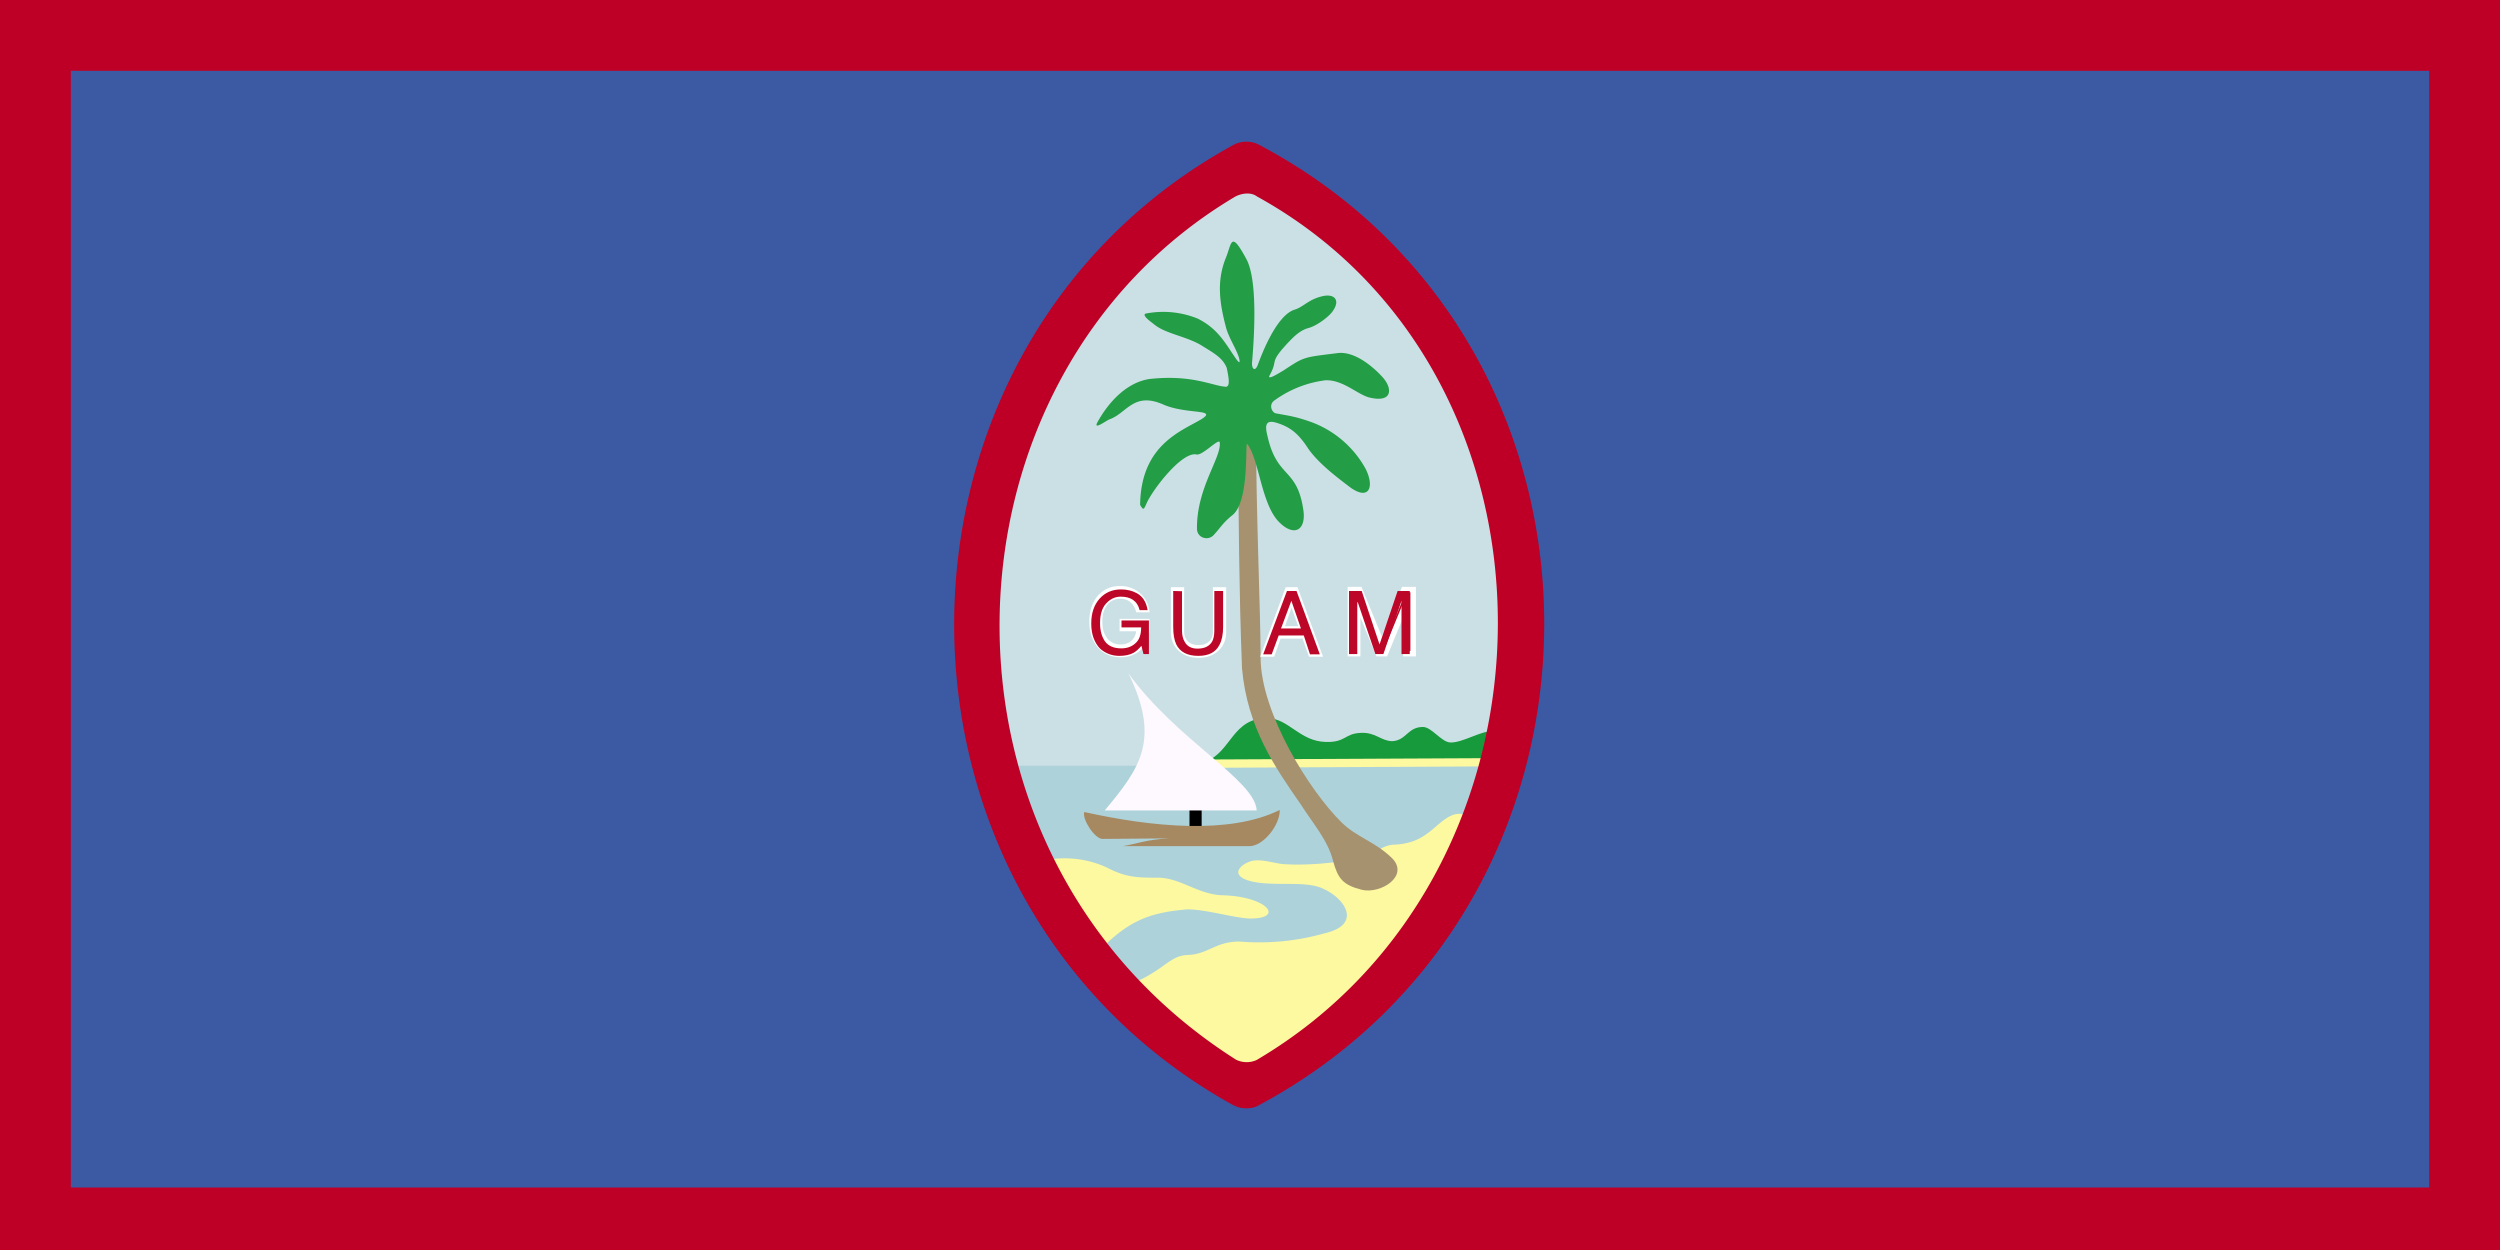 <svg xmlns="http://www.w3.org/2000/svg" width="600" height="300" fill="none"><rect width="100%" height="100%" fill="#333333" stroke="none"/><g clip-path="url(#a)"><path fill="#BE0027" fill-rule="evenodd" d="M0 0h600v300H0z" clip-rule="evenodd"/><path fill="#3B5AA3" fill-rule="evenodd" d="M17 17h566v268H17z" clip-rule="evenodd"/><path fill="#CBE0E5" fill-rule="evenodd" d="M297.33 257.987a6.207 6.207 0 0 0 5.213.063c85.502-45.482 85.502-170.199.062-215.06a6.2 6.2 0 0 0-5.399.125c-83.33 45.543-83.578 168.833.062 214.872z" clip-rule="evenodd"/><path fill="#ADD2D9" fill-rule="evenodd" d="M297.331 260.284c1.241 1.054 3.971.93 5.212 0 62.979-47.157 63.289-76.506 60.559-76.506H238.385c-1.862 0 1.117 29.907 58.946 76.506" clip-rule="evenodd"/><path fill="#FDF9A1" fill-rule="evenodd" d="M248.25 207.108a24.32 24.32 0 0 1 17.312 1.055c4.715 2.482 7.445 2.482 12.533 2.482 5.337.124 9.494 4.033 15.264 4.219 10.61.248 15.078 5.522 6.826 5.584-3.847 0-12.224-2.668-16.257-2.109-8.439.868-13.775 2.73-21.717 11.603l9.183 6.205c7.942-3.165 9.245-6.826 13.651-6.95 4.964-.186 6.639-3.226 12.409-3.226a57.5 57.5 0 0 0 20.476-1.986c9.183-2.11 4.84-8.563-.744-10.858-4.53-1.924-12.906-.062-18.118-1.986-3.971-1.551-.745-4.033 1.427-4.529 2.109-.435 4.405.31 7.073.744 4.778.373 10.797-.062 14.954-.744 8.687-1.303 8.314-3.847 12.41-3.909 3.102-.187 5.398-1.055 7.445-2.544 2.482-1.676 5.026-4.964 8.004-4.84l7.881.31-11.169 25.068-31.458 32.078-16.319 6.205-35.864-23.392-18.056-27.735z" clip-rule="evenodd"/><path fill="#179A3B" fill-rule="evenodd" d="m289.512 182.785 71.976-.372 1.241-6.391s-2.544-.372-4.654-.496c-2.544-.186-7.011 2.73-9.927 2.668-2.172 0-4.53-3.723-6.639-3.723-3.723 0-3.971 3.288-7.446 3.413-2.792-.125-3.971-2.234-7.632-1.986-3.723.186-3.475 2.296-8.253 2.172-6.328-.186-8.872-5.647-13.96-5.709-8.439-.124-8.687 8.066-14.768 10.362z" clip-rule="evenodd"/><path fill="#FDF9A1" fill-rule="evenodd" d="m289.513 184.275 74.085-.373v-1.985l-75.823.372z" clip-rule="evenodd"/><path fill="#A79270" fill-rule="evenodd" d="M319.916 206.55c1.179 4.343 2.358 5.832 6.95 7.011 4.529 1.055 11.479-3.35 7.197-7.632-4.095-3.971-8.438-4.964-12.099-8.562-7.756-7.632-19.421-26.371-19.421-39.587 0-11.355-1.117-34.623-1.117-56.65 0-1.427-4.343 3.971-4.343 5.46.248 19.421.248 34.127.992 53.734 1.241 14.333 8.067 24.012 14.085 32.699 2.668 4.22 6.577 8.687 7.756 13.527" clip-rule="evenodd"/><path fill="#BD0728" d="M273.2 146.306a5.5 5.5 0 0 0-.653-1.358 4.2 4.2 0 0 0-.953-1.035 4 4 0 0 0-1.245-.653 5 5 0 0 0-1.531-.225 4.56 4.56 0 0 0-2.483.705q-1.118.705-1.778 2.078t-.66 3.369q0 1.995.668 3.368.667 1.373 1.808 2.078 1.14.706 2.565.706 1.321 0 2.326-.563 1.013-.57 1.575-1.606.571-1.043.571-2.453l.57.12h-4.622v-1.65h5.852v1.65q0 1.899-.81 3.301a5.6 5.6 0 0 1-2.221 2.176q-1.41.765-3.241.765-2.04 0-3.586-.96-1.538-.96-2.4-2.731-.856-1.77-.856-4.201 0-1.823.488-3.279.495-1.463 1.395-2.49a6.1 6.1 0 0 1 2.131-1.576q1.23-.548 2.708-.548 1.216 0 2.266.368 1.058.36 1.883 1.028.833.66 1.388 1.583.555.915.765 2.033z"/><path fill="#fff" d="m273.2 146.306-.628.205.149.455h.479zm-.653-1.358-.553.361.006.008zm-.953-1.035-.406.52.003.003zm-1.245-.653.202-.628zm-5.792 2.558.595.286zm.008 6.737-.594.289zm1.808 2.078-.348.562zm4.891.143.322.576.002-.001zm1.575-1.606-.579-.316-.001.001zm.571-2.453.136-.646-.797-.167v.813zm.57.12v.66l.136-1.306zm-4.622 0h-.66v.66h.66zm0-1.65v-.66h-.66v.66zm5.852 0h.66v-.66h-.66zm-.81 4.951-.572-.33-.001.002zm-2.221 2.176.315.58.001-.001zm-6.827-.195-.349.56h.001zm-2.4-2.731-.595.287.001.002zm-.368-7.48-.625-.211-.001.002zm1.395-2.49.497.435zm2.131-1.576-.268-.603zm4.974-.18-.218.623.005.002zm1.883 1.028-.415.513.005.004zm1.388 1.583-.566.34.001.002zm.765 2.033v.66h.796l-.147-.782zm-1.293-.205a6 6 0 0 0-.733-1.522l-1.094.738q.349.516.572 1.194zm-.728-1.514a4.8 4.8 0 0 0-1.102-1.197l-.806 1.046q.464.356.803.873zM272 143.392a4.7 4.7 0 0 0-1.449-.76l-.405 1.256q.592.192 1.042.545zm-1.449-.76a5.6 5.6 0 0 0-1.733-.257v1.32c.496 0 .937.067 1.328.193zm-1.733-.257c-1.03 0-1.981.268-2.835.807l.704 1.116a3.9 3.9 0 0 1 2.131-.603zm-2.835.807c-.866.546-1.535 1.341-2.021 2.35l1.19.572c.395-.821.91-1.411 1.535-1.806zm-2.021 2.35c-.494 1.028-.725 2.255-.725 3.655h1.32c0-1.261.209-2.28.595-3.083zm-.725 3.655c0 1.401.234 2.628.734 3.657l1.187-.578c-.39-.802-.601-1.819-.601-3.079zm.734 3.657c.492 1.012 1.174 1.806 2.054 2.351l.695-1.123c-.64-.396-1.164-.987-1.562-1.806zm2.054 2.351c.872.539 1.848.804 2.913.804v-1.321c-.835 0-1.569-.205-2.218-.606zm2.913.804c.977 0 1.866-.209 2.648-.647l-.644-1.152c-.559.312-1.22.478-2.004.478zm2.65-.648a4.65 4.65 0 0 0 1.831-1.865l-1.16-.631a3.33 3.33 0 0 1-1.319 1.346zm1.831-1.864c.442-.809.651-1.74.651-2.77h-1.321c0 .85-.171 1.555-.489 2.137zm-.145-2.124.57.12.272-1.292-.57-.12zm.706-1.186h-4.622v1.32h4.622zm-3.961.66v-1.65h-1.321v1.65zm-.661-.99h5.852v-1.32h-5.852zm5.192-.66v1.65h1.32v-1.65zm0 1.65c0 1.17-.249 2.152-.722 2.971l1.144.66c.607-1.051.898-2.27.898-3.631zm-.723 2.973a4.93 4.93 0 0 1-1.964 1.924l.632 1.159a6.25 6.25 0 0 0 2.478-2.427zm-1.963 1.924c-.83.45-1.8.685-2.926.685v1.32c1.315 0 2.506-.275 3.556-.845zm-2.926.685c-1.252 0-2.324-.293-3.237-.861l-.697 1.121c1.147.713 2.466 1.06 3.934 1.06zm-3.236-.86c-.911-.569-1.631-1.381-2.157-2.46l-1.187.578c.625 1.282 1.505 2.29 2.645 3.002zm-2.156-2.458c-.518-1.072-.79-2.37-.79-3.914h-1.32c0 1.697.299 3.2.921 4.488zm-.79-3.914c0-1.157.155-2.178.454-3.069l-1.252-.419c-.352 1.049-.522 2.214-.522 3.488zm.453-3.067c.306-.904.731-1.656 1.267-2.267l-.993-.87c-.665.758-1.17 1.667-1.524 2.714zm1.267-2.267a5.44 5.44 0 0 1 1.902-1.408l-.536-1.206a6.75 6.75 0 0 0-2.359 1.744zm1.902-1.408c.728-.324 1.538-.49 2.44-.49v-1.321c-1.068 0-2.064.199-2.976.605zm2.44-.49q1.113.001 2.048.33l.436-1.246a7.5 7.5 0 0 0-2.484-.405zm2.053.332a5.4 5.4 0 0 1 1.681.916l.83-1.026a6.7 6.7 0 0 0-2.085-1.14zm1.686.92q.738.584 1.232 1.406l1.132-.681a6.5 6.5 0 0 0-1.544-1.76zm1.233 1.408q.491.806.681 1.813l1.298-.244a6.7 6.7 0 0 0-.85-2.254zm1.33 1.031h-1.92v1.32h1.92z"/><path fill="#BD0728" d="M291.759 141.587h1.861v10.173q0 1.575-.743 2.813-.735 1.23-2.078 1.943-1.342.705-3.151.705-1.807 0-3.151-.705-1.343-.713-2.085-1.943-.736-1.238-.736-2.813v-10.173h1.861v10.022q0 1.126.495 2.004.495.87 1.411 1.372.923.496 2.205.496t2.206-.496a3.5 3.5 0 0 0 1.41-1.372q.495-.878.495-2.004z"/><path fill="#fff" d="M291.759 141.587v-.661h-.66v.661zm1.861 0h.66v-.661h-.66zm-.743 12.986-.566-.34v.001zm-2.078 1.943.307.584.003-.001zm-6.302 0-.309.583.002.001zm-2.085-1.943-.568.337.002.004zm-.736-12.986v-.661h-.66v.661zm1.861 0h.66v-.661h-.66zm.495 12.026-.575.324.001.002zm1.411 1.372-.318.579.005.003zm4.411 0 .312.582.004-.002zm1.41-1.372-.575-.325-.001.002zm.495-11.366h1.861v-1.321h-1.861zm1.201-.66v10.173h1.32v-10.173zm0 10.173c0 .941-.221 1.76-.649 2.473l1.132.679c.563-.937.837-1.994.837-3.152zm-.649 2.474c-.425.711-1.026 1.277-1.821 1.699l.619 1.166c.995-.528 1.779-1.257 2.335-2.188zm-1.819 1.697c-.784.412-1.725.63-2.844.63v1.32c1.292 0 2.452-.252 3.458-.781zm-2.844.63c-1.119 0-2.06-.218-2.844-.63l-.614 1.169c1.007.529 2.166.781 3.458.781zm-2.841-.628c-.796-.423-1.4-.989-1.83-1.701l-1.131.682c.561.929 1.347 1.657 2.342 2.185zm-1.828-1.697c-.424-.714-.642-1.533-.642-2.476h-1.321c0 1.157.272 2.213.828 3.15zm-.642-2.476v-10.173h-1.321v10.173zm-.661-9.513h1.861v-1.321h-1.861zm1.201-.66v10.022h1.32v-10.022zm0 10.022c0 .851.188 1.633.58 2.328l1.15-.649c-.268-.475-.41-1.028-.41-1.679zm.581 2.33a4.2 4.2 0 0 0 1.667 1.625l.635-1.157a2.9 2.9 0 0 1-1.154-1.121zm1.672 1.628c.731.392 1.578.574 2.518.574v-1.321c-.77 0-1.393-.148-1.893-.416zm2.518.574c.94 0 1.788-.182 2.518-.574l-.624-1.163c-.5.268-1.123.416-1.894.416zm2.522-.576a4.14 4.14 0 0 0 1.67-1.63l-1.152-.645a2.83 2.83 0 0 1-1.15 1.116zm1.669-1.628c.392-.695.581-1.477.581-2.328h-1.321c0 .651-.142 1.204-.41 1.679zm.581-2.328v-10.022h-1.321v10.022z"/><path fill="#BD0728" d="M305.331 156.951h-1.951l5.642-15.364h1.921l5.641 15.364h-1.95l-4.592-12.934h-.12zm.72-6.002h7.863v1.651h-7.863z"/><path fill="#fff" d="M305.331 156.951v.66h.466l.156-.439zm-1.951 0-.619-.228-.326.888h.945zm5.642-15.364v-.661h-.461l-.159.433zm1.921 0 .619-.228-.158-.433h-.461zm5.641 15.364v.66h.946l-.326-.888zm-1.95 0-.622.221.156.439h.466zm-4.592-12.934.623-.221-.156-.439h-.467zm-.12 0v-.66h-.466l-.156.439zm-3.871 6.932v-.66h-.66v.66zm7.863 0h.66v-.66h-.66zm0 1.651v.66h.66v-.66zm-7.863 0h-.66v.66h.66zm-.72 3.691h-1.951v1.32h1.951zm-1.331.888 5.642-15.365-1.24-.455-5.641 15.364zm5.022-14.932h1.921v-1.321h-1.921zm1.301-.433 5.642 15.365 1.239-.456-5.642-15.364zm6.261 14.477h-1.95v1.32h1.95zm-1.328.439-4.591-12.934-1.245.442 4.592 12.934zm-5.214-13.373h-.12v1.32h.12zm-.742.439-4.591 12.934 1.244.442 4.592-12.934zm-3.249 7.813h7.863v-1.32h-7.863zm7.202-.66v1.651h1.321v-1.651zm.661.991h-7.863v1.32h7.863zm-7.203.66v-1.651h-1.32v1.651z"/><path fill="#BD0728" d="M324.094 141.504h2.221l5.221 12.754h.18l5.222-12.754h2.22v15.365h-1.74v-11.673h-.15l-4.802 11.673h-1.68l-4.802-11.673h-.15v11.673h-1.74z"/><path fill="#fff" d="M324.094 141.504v-.66h-.66v.66zm2.221 0 .611-.25-.168-.41h-.443zm5.221 12.754-.611.25.168.41h.443zm.18 0v.66h.443l.168-.41zm5.222-12.754v-.66h-.443l-.168.41zm2.22 0h.661v-.66h-.661zm0 15.365v.66h.661v-.66zm-1.74 0h-.66v.66h.66zm0-11.673h.66v-.661h-.66zm-.15 0v-.661h-.443l-.168.409zm-4.802 11.673v.66h.443l.168-.409zm-1.68 0-.611.251.169.409h.442zm-4.802-11.673.611-.252-.168-.409h-.443zm-.15 0v-.661h-.66v.661zm0 11.673v.66h.661v-.66zm-1.74 0h-.66v.66h.66zm0-14.704h2.221v-1.321h-2.221zm1.61-.41 5.221 12.753 1.222-.5-5.221-12.754zm5.832 13.163h.18v-1.32h-.18zm.791-.41 5.222-12.753-1.222-.501-5.222 12.754zm4.611-12.343h2.22v-1.321h-2.22zm1.56-.661v15.365h1.321v-15.365zm.66 14.705h-1.74v1.32h1.74zm-1.08.66v-11.673h-1.32v11.673zm-.66-12.334h-.15v1.321h.15zm-.761.409-4.801 11.674 1.221.502 4.801-11.673zm-4.191 11.265h-1.68v1.32h1.68zm-1.07.409-4.801-11.674-1.221.503 4.801 11.673zm-5.412-12.083h-.15v1.321h.15zm-.81.661v11.673h1.321v-11.673zm.66 11.013h-1.74v1.32h1.74zm-1.08.66v-15.365h-1.32v15.365z"/><path fill="#239E46" fill-rule="evenodd" d="M263.328 101.44c-.93 1.862 2.234-.558 2.979-.806 4.157-1.49 5.77-6.702 12.906-3.537 5.584 2.42 13.092.993 9.183 3.475-4.84 2.916-14.581 6.142-14.768 20.6.807 1.365.869 1.178 1.552-.373 1.489-3.35 8.5-12.471 11.975-11.727 1.427.372 5.522-4.157 5.584-2.854.435 3.599-5.584 10.92-5.46 20.662 0 2.296 2.792 3.04 4.095 1.427 1.365-1.427 2.11-2.854 4.468-4.716 4.095-3.35 2.978-17.745 3.474-17.063 2.917 3.723 3.351 14.457 7.694 18.801 3.661 3.661 6.577 1.861 5.771-3.103-1.551-10.176-6.329-7.259-8.625-17.745-.496-2.048-.62-3.847 2.11-3.041 3.288.993 5.274 2.482 7.694 6.205 2.482 3.599 7.073 7.012 9.741 9.059 4.654 3.599 6.329.496 4.096-4.095a24.57 24.57 0 0 0-13.031-11.293c-3.847-1.365-5.212-1.489-8.562-2.11-.931-.186-1.862-2.11-.248-3.164a26.37 26.37 0 0 1 12.161-4.778c4.157-.124 7.446 3.227 10.362 4.096 5.833 1.489 5.833-2.172 3.227-4.964-2.11-2.296-6.578-6.205-10.735-5.647-8.376 1.055-7.818.807-13.03 4.22-1.861 1.116-3.971 2.357-3.164.992 1.861-3.412.124-2.792 3.04-6.266 2.234-2.482 3.909-4.344 6.205-4.964 2.109-.559 4.964-2.792 5.77-3.971 2.11-2.855.311-4.53-2.916-3.537-2.854.744-4.343 2.606-6.205 3.102-4.591 1.49-8.252 11.79-8.811 13.278-.682 1.738-1.489.87-1.365-.62.621-7.26 1.241-19.545-1.241-24.571-3.971-7.446-3.598-3.971-5.088-.434-2.233 5.584-1.427 10.858 0 16.318.621 2.73 2.855 5.833 3.289 8.004.31 1.676-.993-.496-1.737-1.55-2.42-3.724-4.22-6.206-8.191-8.253a21.9 21.9 0 0 0-12.533-1.241c-1.117.372 1.241 1.986 2.171 2.73 2.668 2.11 7.694 2.792 11.169 4.902 2.854 1.8 5.088 2.916 6.081 5.398.372 1.861.992 4.592-.249 4.53-3.164-.187-8.066-2.979-18.242-1.862-5.212.745-9.679 5.15-12.596 10.486" clip-rule="evenodd"/><path fill="#000" fill-rule="evenodd" d="M285.479 194.326h2.917v4.902h-2.917z" clip-rule="evenodd"/><path fill="#FDF9FF" fill-rule="evenodd" d="M270.836 161.627c11.665 16.132 30.403 25.564 30.776 32.886h-36.485c8.377-10.052 13.527-16.878 5.709-32.886" clip-rule="evenodd"/><path fill="#A68861" fill-rule="evenodd" d="M260.226 194.885c15.884 3.537 34.809 5.522 46.908-.497.124 3.537-3.909 8.687-7.259 8.687h-30.404c3.537-.558 5.584-1.613 11.293-1.861l-16.133.124c-1.861.062-4.964-4.716-4.405-6.453" clip-rule="evenodd"/><path fill="#BE0027" fill-rule="evenodd" d="M296.214 265.31c1.613.93 4.157.868 5.584.124 91.707-48.832 91.769-182.67.124-230.82a6.64 6.64 0 0 0-5.832.125c-89.35 48.893-89.598 181.18.124 230.633zm.434-10.983a5.78 5.78 0 0 0 4.964.062c76.691-45.171 77.622-164.49.062-207.24-1.489-1.118-3.661-.745-5.15 0-73.465 43.495-77.56 157.912.124 207.178" clip-rule="evenodd"/><path fill="#BD0728" d="M269.036 141.461q2.11 0 3.723.869 2.172 1.117 2.668 4.095h-1.923q-.372-1.613-1.613-2.482-1.117-.744-2.917-.744-2.048 0-3.536 1.675-1.428 1.551-1.427 4.716 0 2.606 1.178 4.343 1.242 1.675 3.909 1.675 2.048 0 3.351-1.179 1.427-1.179 1.427-3.847h-4.715v-1.675h6.577v8.066h-1.303l-.497-1.985q-.993 1.179-1.861 1.675-1.365.745-3.413.745-2.668 0-4.653-1.738-2.11-2.234-2.11-6.018 0-3.786 2.047-6.019 1.986-2.172 5.088-2.172M283.68 141.895v9.432q0 1.613.62 2.668.87 1.675 3.103 1.675 2.544 0 3.537-1.737.496-.993.496-2.606v-9.494h2.11v8.563q0 2.73-.869 4.343-1.303 2.668-5.088 2.668-3.909 0-5.274-2.73-.744-1.551-.745-4.281v-8.563zM312.222 150.83l-2.296-6.639-2.482 6.639zm-3.35-8.997h2.295l5.585 15.202h-2.358l-1.489-4.529h-6.019l-1.675 4.529h-2.048zM323.763 141.833h3.041l4.281 12.844 4.343-12.844h2.917v15.14h-1.986v-12.782l-4.343 12.782h-1.924l-4.343-12.782v12.782h-1.986z"/></g><defs><clipPath id="a"><path fill="#fff" d="M0 0h600v300H0z"/></clipPath></defs></svg>